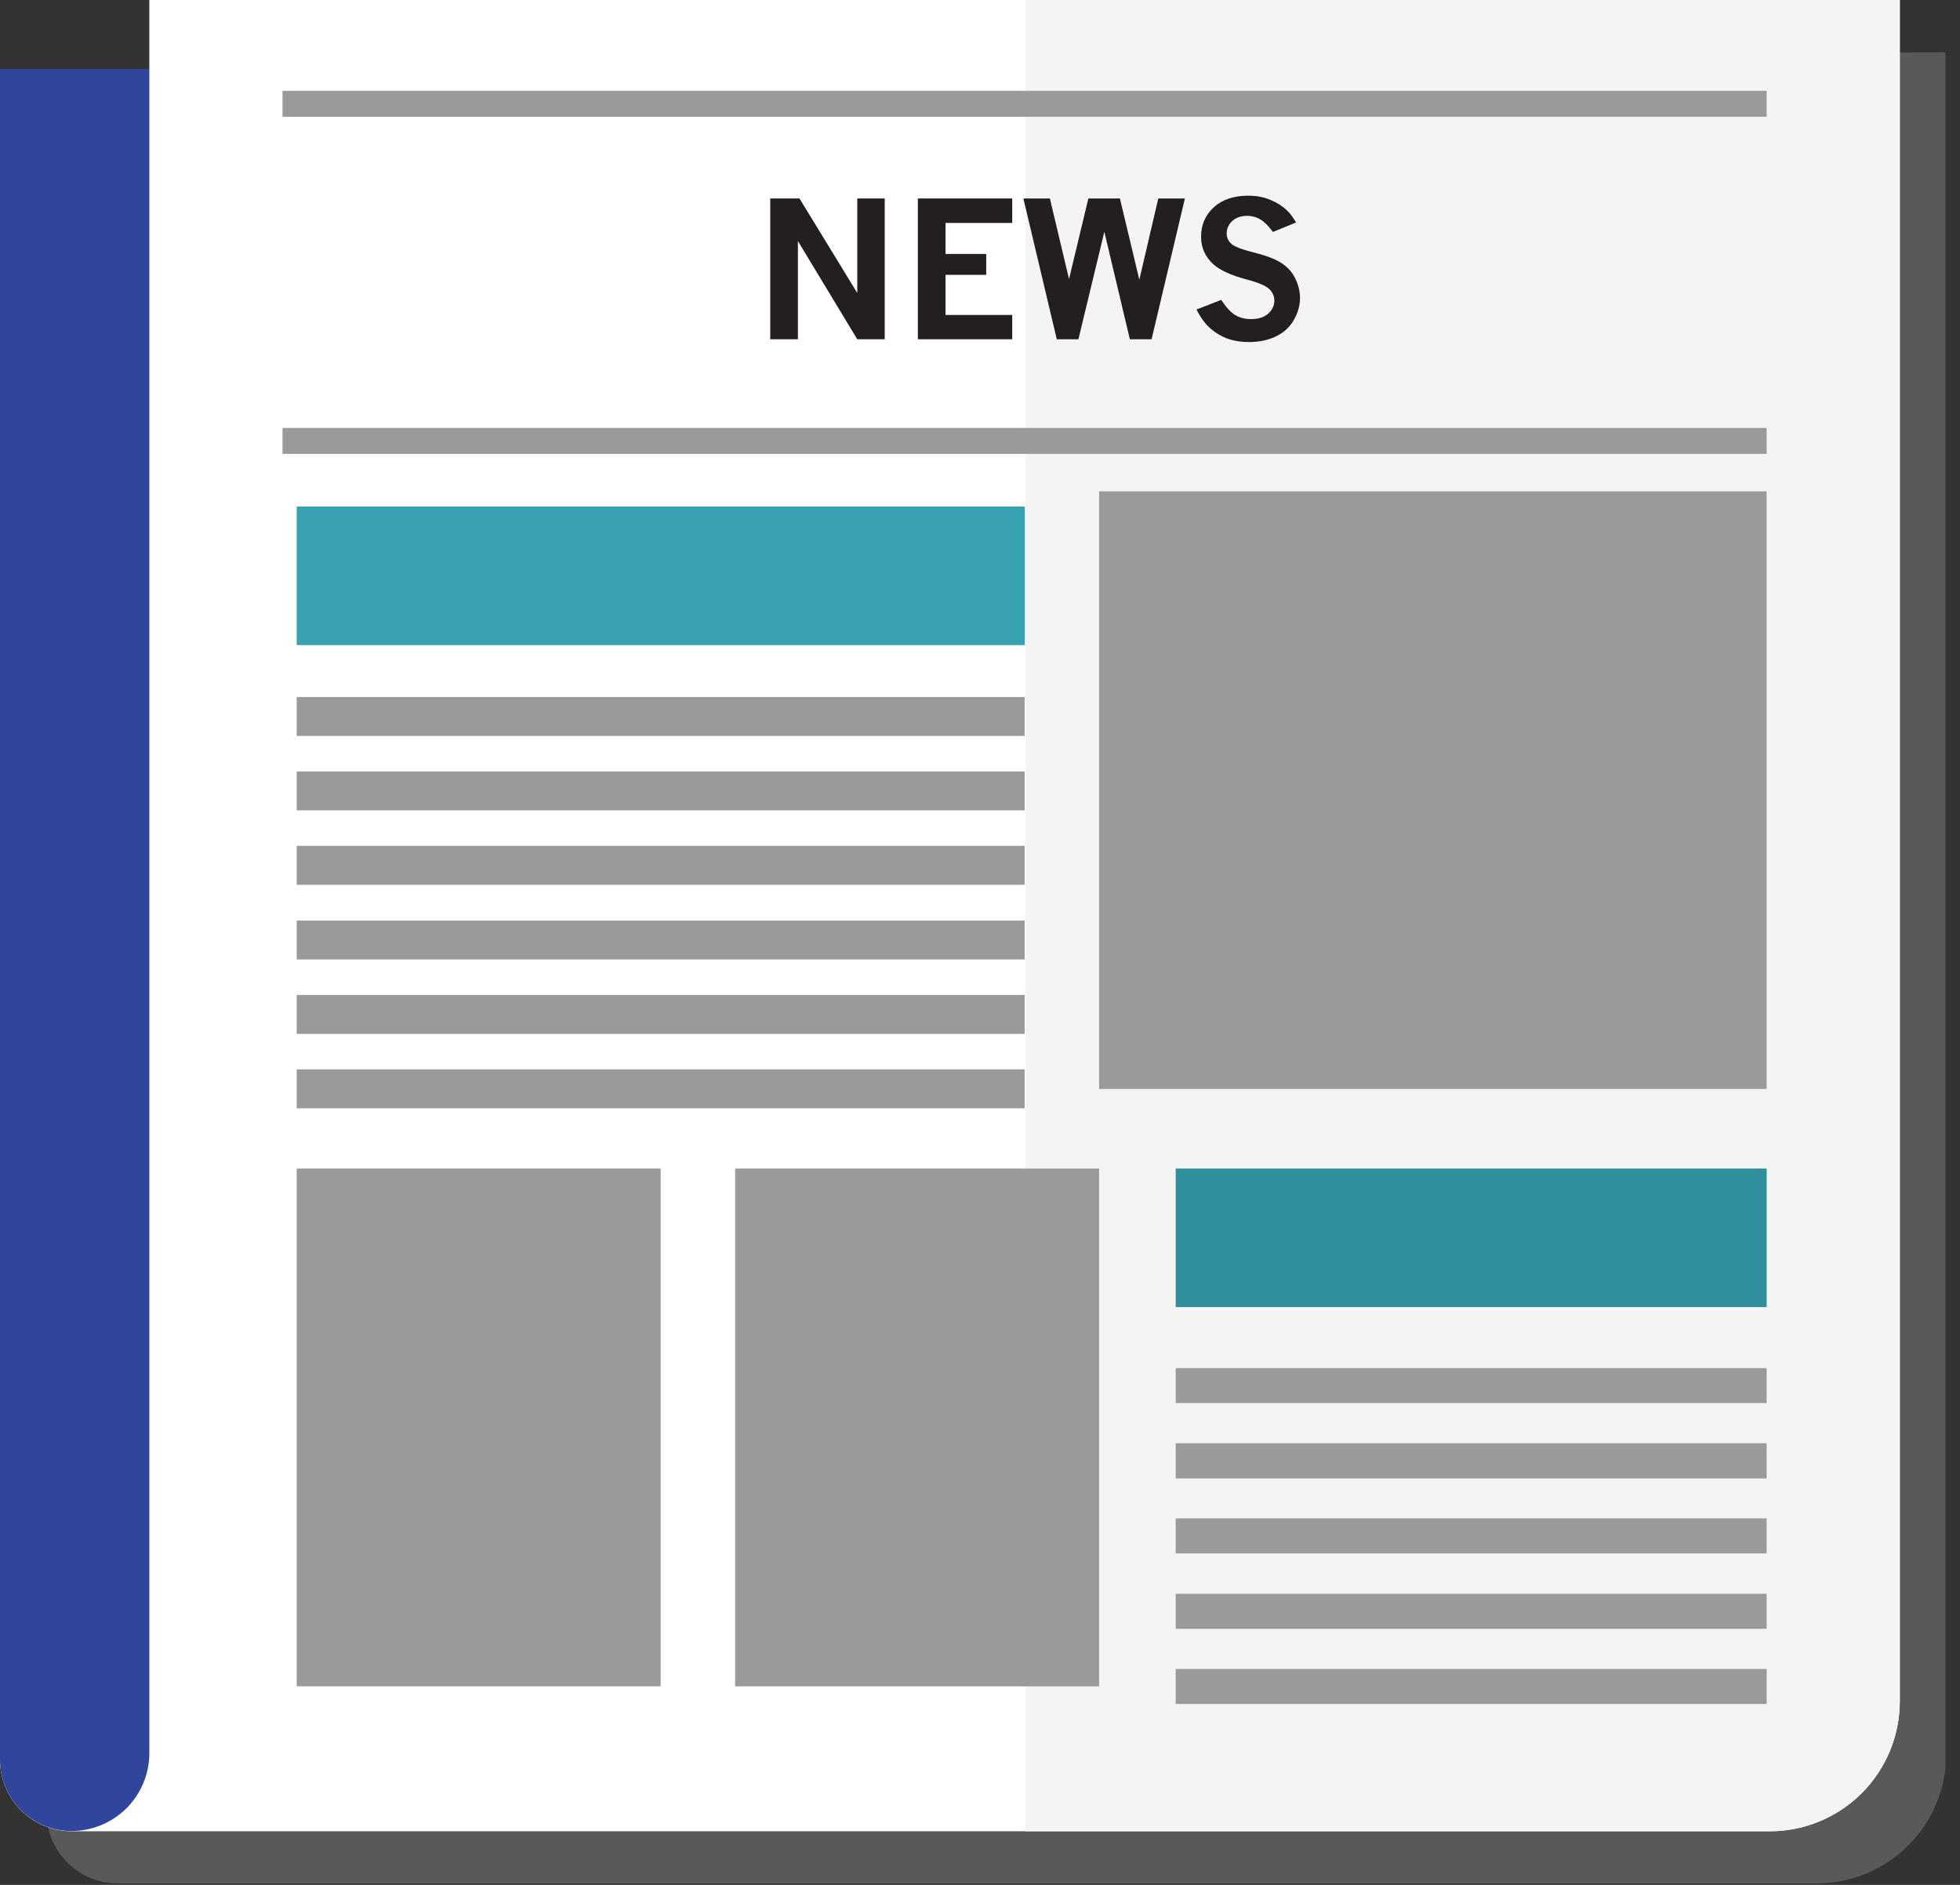 <svg width="52" height="50" viewBox="0 0 52 50" fill="none" xmlns="http://www.w3.org/2000/svg">
<rect x="0" y="0" width="52" height="50" fill="#333333" stroke="none"/>
<g clip-path="url(#clip0_558_99)">
<g style="mix-blend-mode:multiply" opacity="0.5">
<path d="M28.393 1.429H5.176V3.254H1.234V48.065C1.233 48.313 1.281 48.56 1.376 48.79C1.471 49.02 1.609 49.229 1.785 49.405C1.961 49.581 2.169 49.721 2.399 49.817C2.629 49.912 2.875 49.961 3.124 49.961H48.188C48.641 49.962 49.089 49.874 49.507 49.701C49.925 49.528 50.306 49.275 50.626 48.955C50.947 48.636 51.2 48.256 51.374 47.838C51.547 47.42 51.636 46.972 51.636 46.519V1.39L28.393 1.429Z" fill="#808080"/>
</g>
<path d="M3.962 0V1.831H0V46.681C0 47.184 0.2 47.667 0.555 48.022C0.911 48.378 1.393 48.578 1.896 48.578H46.954C47.407 48.578 47.856 48.489 48.274 48.315C48.692 48.142 49.072 47.888 49.393 47.568C49.713 47.248 49.967 46.867 50.14 46.449C50.313 46.031 50.403 45.582 50.403 45.129V0H3.962Z" fill="white"/>
<path d="M46.954 48.578C47.407 48.578 47.855 48.489 48.274 48.315C48.692 48.142 49.072 47.888 49.393 47.568C49.713 47.248 49.967 46.867 50.14 46.449C50.313 46.031 50.403 45.582 50.403 45.129V0H27.211V48.578H46.954Z" fill="#F4F4F4"/>
<path d="M3.962 46.506C3.962 47.054 3.744 47.579 3.357 47.966C2.969 48.353 2.444 48.571 1.896 48.571C1.648 48.572 1.401 48.524 1.171 48.429C0.941 48.334 0.732 48.196 0.556 48.02C0.38 47.844 0.24 47.636 0.144 47.406C0.049 47.176 0 46.93 0 46.681V1.831H3.962V46.506Z" fill="#30469C"/>
<path d="M46.87 2.409H7.495V3.098H46.87V2.409Z" fill="#9A9A9A"/>
<path d="M46.87 11.352H7.495V12.04H46.87V11.352Z" fill="#9A9A9A"/>
<path d="M46.87 13.034H29.16V28.887H46.87V13.034Z" fill="#9A9A9A"/>
<path d="M27.185 13.437H7.871V17.113H27.185V13.437Z" fill="#38A1B2"/>
<path d="M27.185 18.489H7.871V19.522H27.185V18.489Z" fill="#9A9A9A"/>
<path d="M27.185 20.464H7.871V21.496H27.185V20.464Z" fill="#9A9A9A"/>
<path d="M27.185 22.438H7.871V23.471H27.185V22.438Z" fill="#9A9A9A"/>
<path d="M27.185 24.419H7.871V25.451H27.185V24.419Z" fill="#9A9A9A"/>
<path d="M27.185 26.393H7.871V27.426H27.185V26.393Z" fill="#9A9A9A"/>
<path d="M27.185 28.367H7.871V29.4H27.185V28.367Z" fill="#9A9A9A"/>
<path d="M17.528 30.998H7.871V44.733H17.528V30.998Z" fill="#9A9A9A"/>
<path d="M46.87 30.998H31.192V34.673H46.87V30.998Z" fill="#308F9D"/>
<path d="M46.87 36.291H31.192V37.219H46.87V36.291Z" fill="#9A9A9A"/>
<path d="M46.87 38.284H31.192V39.219H46.87V38.284Z" fill="#9A9A9A"/>
<path d="M46.87 40.278H31.192V41.207H46.87V40.278Z" fill="#9A9A9A"/>
<path d="M46.87 42.278H31.192V43.207H46.87V42.278Z" fill="#9A9A9A"/>
<path d="M46.87 44.272H31.192V45.201H46.87V44.272Z" fill="#9A9A9A"/>
<path d="M29.16 30.998H19.503V44.733H29.16V30.998Z" fill="#9A9A9A"/>
<path d="M20.435 5.265H21.211L22.744 7.772V5.265H23.472V9H22.744L21.169 6.395V9H20.435V5.265ZM24.351 5.265H26.855V5.914H25.085V6.737H26.165V7.291H25.085V8.355H26.855V9H24.351V5.265ZM27.151 5.265H27.854L28.362 7.403L28.875 5.265H29.712L30.227 7.42L30.73 5.265H31.436L30.552 9H29.976L29.299 6.148L28.611 9H28.037L27.151 5.265ZM32.4 7.955C32.524 8.146 32.645 8.278 32.764 8.353C32.884 8.428 33.026 8.465 33.188 8.465C33.384 8.465 33.536 8.417 33.645 8.321C33.754 8.224 33.809 8.109 33.809 7.977C33.809 7.861 33.766 7.76 33.679 7.672C33.591 7.584 33.395 7.499 33.091 7.418C32.676 7.309 32.379 7.175 32.2 7.018C31.977 6.819 31.865 6.573 31.865 6.28C31.865 5.966 31.977 5.707 32.2 5.501C32.423 5.295 32.729 5.191 33.118 5.191C33.339 5.191 33.536 5.229 33.709 5.304C33.883 5.377 34.03 5.471 34.15 5.587C34.228 5.663 34.307 5.768 34.385 5.902L33.77 6.153C33.665 6.005 33.559 5.897 33.45 5.829C33.341 5.76 33.219 5.726 33.086 5.726C32.922 5.726 32.79 5.772 32.69 5.865C32.593 5.956 32.544 6.067 32.544 6.197C32.544 6.301 32.585 6.391 32.666 6.466C32.746 6.541 32.946 6.618 33.267 6.698C33.587 6.778 33.83 6.87 33.994 6.976C34.16 7.082 34.284 7.219 34.365 7.389C34.448 7.558 34.49 7.732 34.49 7.911C34.49 8.1 34.437 8.29 34.331 8.48C34.225 8.67 34.068 8.817 33.86 8.919C33.651 9.022 33.412 9.073 33.142 9.073C32.887 9.073 32.664 9.031 32.476 8.946C32.288 8.86 32.13 8.744 32 8.6C31.915 8.507 31.829 8.377 31.743 8.211L32.4 7.955Z" fill="#231F20"/>
</g>
<defs>
<clipPath id="clip0_558_99">
<rect width="51.617" height="50" fill="white"/>
</clipPath>
</defs>
</svg>

